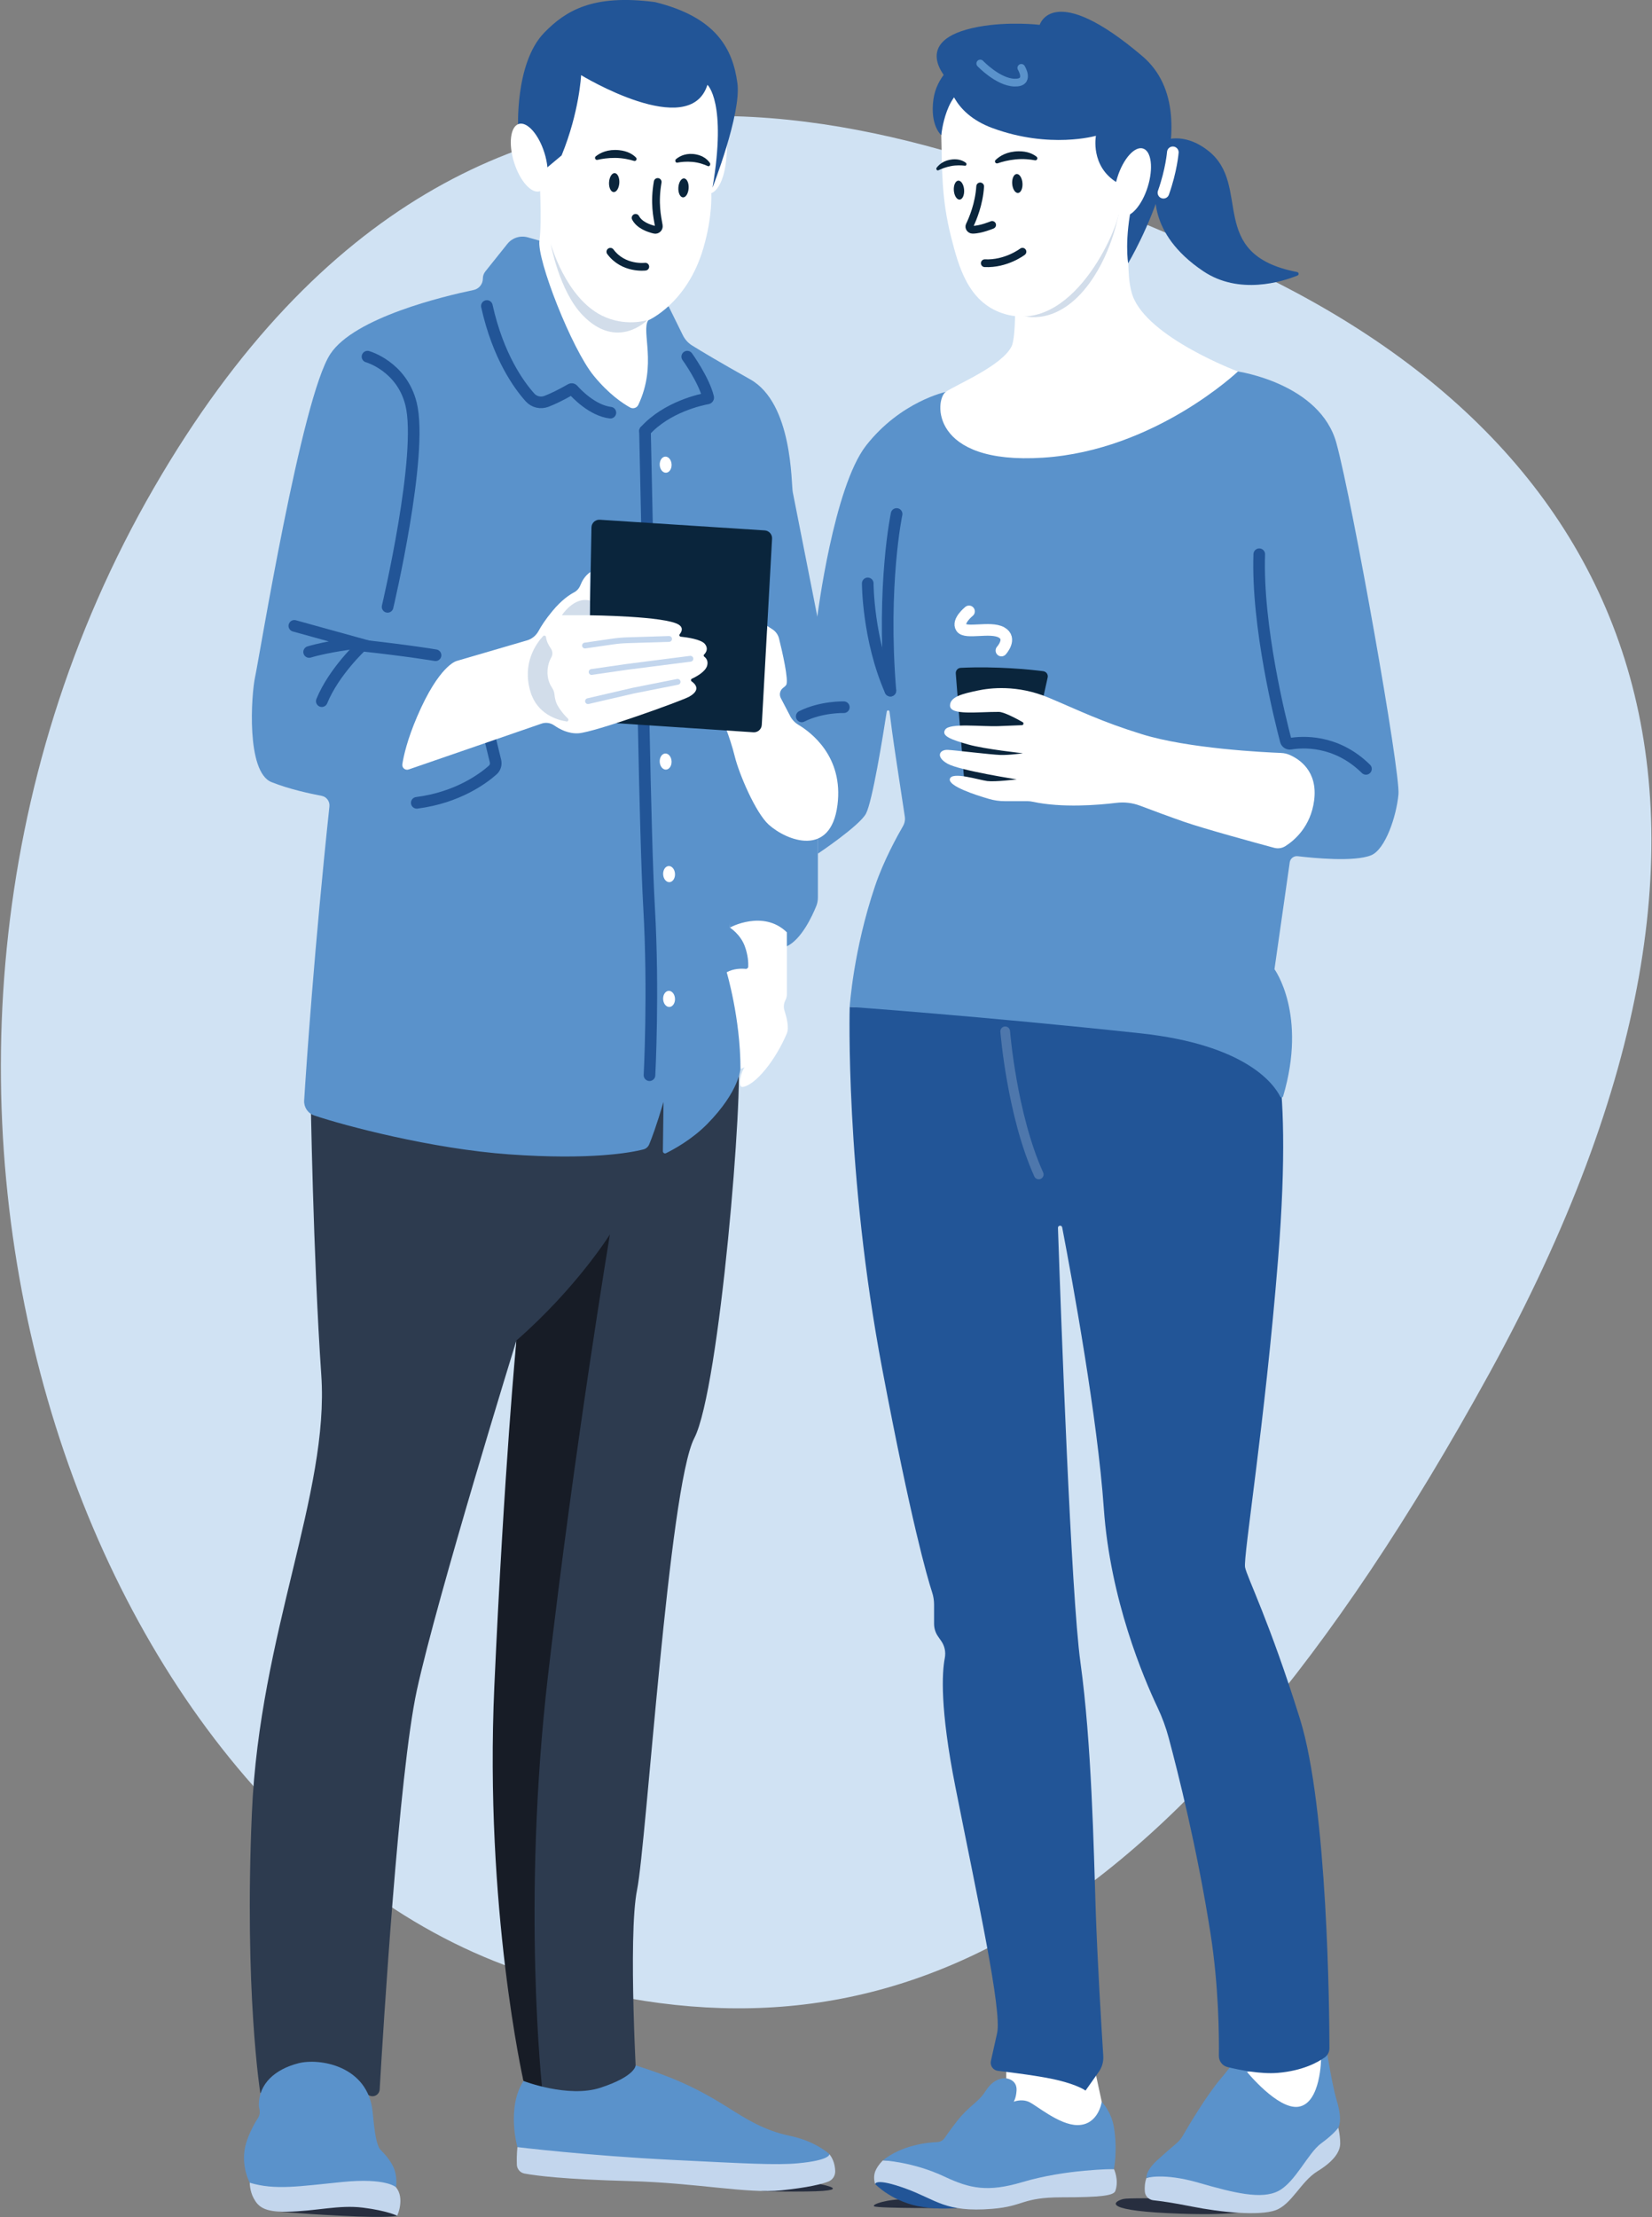 <svg width="1045" height="1402" viewBox="0 0 1045 1402" fill="none" xmlns="http://www.w3.org/2000/svg">
<rect x="0" y="0" width="1045" height="1402" fill="#808080" stroke="none"/>
<g clip-path="url(#clip0_782_691)">
<path d="M605.504 1396.3C605.504 1396.3 554.62 1396.66 552.913 1395.18C551.091 1393.61 565.571 1389.53 578.639 1391.03C591.707 1392.54 605.481 1396.3 605.481 1396.3H605.504Z" fill="#272E3F"/>
<path d="M619.796 1394.01C619.796 1394.01 603.29 1398.52 584.007 1395.72C564.724 1392.92 553.591 1381.14 553.591 1381.14L555.617 1373.03L619.796 1394.01Z" fill="#225597"/>
<path d="M558.513 1366.16C558.513 1366.16 555.075 1369.37 553.595 1373.24C552.115 1377.11 553.595 1381.17 553.595 1381.17C553.595 1381.17 553.39 1376.93 572.879 1383.99C592.367 1391.03 597.785 1399.21 627.519 1396.82C647.963 1395.18 646.164 1389.53 671.663 1389.53C697.162 1389.53 704.493 1388.34 705.517 1385.5C707.976 1378.62 704.652 1371.65 704.652 1371.65L558.513 1366.16Z" fill="#C3D6ED"/>
<path d="M636.512 1314.31C636.512 1314.31 629.386 1313.01 623.648 1322.03C619.368 1328.79 615.612 1329.89 608.304 1337.86C604.889 1341.6 600.039 1348.41 597.49 1352.08C596.442 1353.58 594.757 1354.51 592.913 1354.6C586.493 1354.85 570.602 1356.47 558.49 1366.15C558.49 1366.15 577.478 1367 597.49 1376.45C613.449 1383.99 624.809 1386.43 646.779 1379.89C674.304 1371.69 704.629 1371.67 704.629 1371.67C704.629 1371.67 707.088 1360 704.629 1345.2C702.99 1335.24 696.911 1329.11 696.911 1329.11L636.489 1314.33L636.512 1314.31Z" fill="#5A92CB"/>
<path d="M692.514 1308.72L696.931 1329.09C696.931 1329.09 694.882 1343.92 681.495 1343.85C669.861 1343.78 655.359 1331.07 650.646 1329.09C645.933 1327.11 641.221 1329.09 641.221 1329.09C641.221 1329.09 642.746 1326.88 643.042 1322.03C643.474 1314.94 636.508 1314.31 636.508 1314.31V1303.58L692.537 1308.72H692.514Z" fill="white"/>
<path d="M509.744 1379.57C509.744 1379.57 539.432 1383.97 520.581 1385.47C510.313 1386.29 481.24 1385.65 481.24 1385.65L509.744 1379.57Z" fill="#272E3F"/>
<path d="M942.085 868.53C739.849 1236.74 551.296 1314.17 338.928 1249.38C52.456 1161.97 -117.406 679.54 97.465 308.327C307.943 -55.3 613.949 95.395 763.344 158.202C1027.85 269.418 1144.32 500.324 942.085 868.53Z" fill="#D0E2F3"/>
<path d="M497.746 578.873V628.649C497.746 630.016 497.428 631.36 496.79 632.59C495.743 634.618 495.538 636.941 496.244 639.106C497.541 643.092 499.295 649.835 497.746 653.457C490.689 670.201 478.19 685.966 469.903 687.355C466.124 687.993 468.947 677.036 471.087 674.894L466.306 676.922L456.197 609.285L465.509 574.978L497.746 578.873Z" fill="white"/>
<path d="M791.413 1397.68C791.413 1397.68 781.76 1401.67 738.708 1399.55C695.656 1397.43 705.286 1391.85 710.637 1390.57C715.987 1389.3 782.625 1391.21 783.285 1391.44C783.945 1391.67 791.435 1397.68 791.435 1397.68H791.413Z" fill="#272E3F"/>
<path d="M725.209 1377.3C724.094 1380.39 723.98 1383.47 724.185 1385.93C724.435 1388.8 726.712 1391.08 729.581 1391.4C734.02 1391.87 741.92 1392.95 753.69 1395.31C772.359 1399.05 796.537 1401.37 806.828 1397.71C817.118 1394.04 822.901 1379.46 833.396 1373.04C843.892 1366.61 847.626 1360.67 847.762 1355.68C847.922 1349.71 845.622 1341.53 845.622 1341.53L725.209 1377.34V1377.3Z" fill="#C3D6ED"/>
<path d="M780.484 1303.12C780.484 1303.12 780.37 1304.87 772.334 1314.33C763.25 1325.03 752.117 1343.81 748.133 1350.69C747.131 1352.44 745.833 1353.99 744.285 1355.29C741.348 1357.79 736.158 1362.26 731.923 1366.15C724.433 1373.06 725.184 1377.29 725.184 1377.29C725.184 1377.29 735.907 1373.85 758.173 1380.3C780.461 1386.72 798.037 1391.1 808.738 1385.49C819.438 1379.89 827.452 1361.44 835.671 1355.45C843.889 1349.46 846.462 1345.61 846.462 1345.61C846.462 1345.61 849.558 1341.6 845.688 1328.72C841.84 1315.85 837.879 1287.7 837.879 1287.7L780.461 1303.14L780.484 1303.12Z" fill="#5A92CB"/>
<path d="M788.796 1310.21C788.796 1310.21 808.193 1334.01 821.193 1332.28C835.695 1330.32 835.695 1301.28 835.695 1301.28L788.796 1310.21Z" fill="white"/>
<path d="M537.498 636.735C537.498 636.735 534.493 741.299 558.079 865.728C576.292 961.772 586.31 996.695 589.611 1006.88C590.453 1009.43 590.863 1012.12 590.863 1014.81V1026.86C590.863 1029.7 591.728 1032.48 593.367 1034.83L595.439 1037.81C597.602 1040.94 598.376 1044.79 597.647 1048.52C595.894 1057.57 594.46 1080.12 604.364 1130.08C618.502 1201.47 633.937 1271.59 630.727 1285.74C629.02 1293.21 627.677 1299.27 626.811 1303.3C626.151 1306.29 628.2 1309.18 631.251 1309.54C640.517 1310.64 658.844 1312.98 668.657 1315.33C682.157 1318.54 686.665 1322.03 686.665 1322.03L695.043 1310.2C697.115 1307.29 698.117 1303.73 697.889 1300.16C696.91 1284.69 694.155 1239.88 693.108 1207.9C691.833 1168.67 690.535 1102.49 683.455 1051.32C677.513 1008.38 671.138 832.149 669.226 776.496C669.157 774.833 671.594 774.536 671.912 776.199C678.742 811.851 694.269 897.097 698.231 953.844C702.26 1011.43 723.365 1061.07 732.221 1079.75C735.158 1085.95 737.526 1092.4 739.301 1099.03C745.016 1120.35 757.333 1169.05 765.734 1222.73C770.947 1256.05 771.175 1287.56 771.016 1300.04C770.97 1303.42 773.247 1306.38 776.525 1307.17C784.015 1309 797.516 1311.73 808.171 1310.84C823.88 1309.54 833.51 1304.24 837.972 1301.05C839.862 1299.7 840.955 1297.56 840.955 1295.24C840.909 1272.73 839.885 1143.27 822.309 1086.98C803.025 1025.22 788.887 997.561 787.59 991.136C786.292 984.712 800.157 900.082 808.467 796.269C818.894 666.009 800.749 646.189 800.749 646.189L537.521 636.735H537.498Z" fill="#225597"/>
<path d="M783.057 234.93C783.057 234.93 835.125 242.425 845.415 280.377C855.706 318.33 885.917 488.138 884.619 502.285C883.322 516.432 876.241 537.277 867.271 540.876C856.685 545.136 831.209 542.676 820.896 541.445C818.437 541.149 816.183 542.881 815.841 545.341L806.188 612.909C806.188 612.909 827.065 641.362 811.652 693.302C811.402 694.145 810.218 694.282 809.831 693.485C805.87 685.58 788.203 660.635 721.337 653.436C622.029 642.729 537.496 636.715 537.496 636.715C537.496 636.715 539.727 601.04 553.57 560.171C558.943 544.27 567.639 528.574 571.214 522.401C572.261 520.578 572.671 518.46 572.352 516.387C571.419 510.259 569.324 496.362 567.07 481.555C564.816 466.747 563.428 456.2 562.676 450.003C562.562 448.978 561.083 448.955 560.923 449.981C558.419 466.132 551.839 506.841 547.787 514.519C543.734 522.196 517.371 539.828 517.371 539.828V524.383C517.371 524.383 534.377 525.112 521.446 494.403C508.514 463.695 501.844 456.633 501.844 456.633L517.006 389.999C517.006 389.999 527.32 307.965 547.878 281.721C569.734 253.838 598.283 247.824 598.283 247.824L783.057 234.952V234.93Z" fill="#5A92CB"/>
<path d="M716.442 127.266C716.442 127.266 710.295 169.661 716.442 186.906C725.913 213.491 783.057 234.928 783.057 234.928C783.057 234.928 730.58 284.795 659.935 289.42C587.81 294.135 591.339 252.515 598.26 247.799C605.181 243.084 633.662 231.42 639.878 219.073C642.951 212.945 642.063 183.899 642.063 183.899L716.419 127.243L716.442 127.266Z" fill="white"/>
<path opacity="0.2" d="M708.063 132.869C708.063 132.869 694.767 153.554 673.777 168.544C657.726 180.003 646.775 199.617 646.775 199.617C646.775 199.617 668.722 207.431 689.417 178.727C704.534 157.746 708.063 132.847 708.063 132.847V132.869Z" fill="#225597"/>
<path d="M601.789 51.404C601.789 51.404 595.164 75.165 595.414 85.484C595.961 106.99 595.414 125.715 601.789 150.455C606.251 167.792 612.102 190.664 633.935 198.044C678.285 213.057 707.654 144.008 708.063 132.869C708.473 121.729 705.923 68.968 705.923 68.968L660.504 30.811L601.789 51.404Z" fill="white"/>
<path d="M517.372 539.826V567.573C517.372 569.441 517.031 571.286 516.325 573.017C513.821 579.191 507.013 594.021 497.747 598.395V589.579C482.744 574.999 461.662 586.572 461.662 586.572V518.389L481.811 497.795L517.372 524.38V539.826Z" fill="#5A92CB"/>
<path d="M196.477 691.183C196.477 691.183 198.093 794.95 203.238 869.58C208.384 944.209 164.285 1032.96 159.344 1146.16C154.404 1259.36 164.672 1323.69 164.672 1323.69C164.672 1323.69 186.072 1308.25 203.648 1312.12C214.804 1314.58 226.324 1320.75 233.267 1324.95C236.204 1326.72 239.961 1324.76 240.166 1321.32C242.351 1283.83 252.323 1121.19 263.661 1068.98C276.524 1009.8 326.656 847.71 326.656 847.71C326.656 847.71 315.933 1032.96 314.226 1099.85C312.518 1166.73 331.119 1315.97 331.119 1315.97C331.119 1315.97 355.137 1345.24 376.037 1336.24C396.937 1327.25 403.038 1325.01 403.038 1325.01C403.038 1325.01 397.028 1224.64 402.993 1195.05C408.935 1165.46 423.096 940.337 439.169 909.469C455.242 878.601 470.815 686.741 466.808 666.329L196.477 691.206V691.183Z" fill="#2D3B4F"/>
<path d="M326.655 847.708C364.881 814.288 385.803 780.618 385.803 780.618C385.803 780.618 363.31 915.868 346.599 1059.96C329.888 1204.05 343.093 1322 343.093 1322L337.083 1319.54L331.118 1315.94C331.118 1315.94 306.393 1206.62 312.7 1066.4C318.938 927.896 326.655 847.685 326.655 847.685V847.708Z" fill="#171C26"/>
<path d="M331.119 1315.97C320.214 1333.06 327.294 1357.77 327.294 1357.77C327.294 1357.77 354.181 1365.38 404.769 1370.51C455.334 1375.66 497.224 1375.2 509.336 1372.67C525.614 1369.25 524.681 1362.26 524.681 1362.26C524.681 1362.26 516.121 1354.1 499.82 1350.69C483.519 1347.27 472.705 1340.44 460.388 1332.67C439.26 1319.34 424.075 1313.15 402.082 1306.08C402.082 1306.08 402.082 1312.94 379.817 1320.23C359.44 1326.9 331.142 1315.95 331.142 1315.95L331.119 1315.97Z" fill="#5A92CB"/>
<path d="M326.951 1368.86C326.837 1366.13 326.86 1362.33 327.292 1357.79C327.292 1357.79 371.756 1363.19 425.371 1365.86C471.633 1368.16 491.212 1369.25 504.554 1368.02C525.157 1366.15 524.657 1362.28 524.657 1362.28C524.657 1362.28 526.888 1364.69 527.867 1369.16C528.185 1370.57 528.299 1371.87 528.322 1372.99C528.39 1375.9 526.66 1378.55 523.928 1379.59C519.739 1381.19 511.247 1383.35 494.104 1385.13C472.885 1387.32 440.693 1380.41 398.529 1379.27C356.365 1378.14 339.086 1375.86 331.777 1374.49C329.046 1373.99 327.042 1371.67 326.928 1368.86H326.951Z" fill="#C3D6ED"/>
<path d="M163.715 1330.78C163.715 1331.96 163.852 1332.92 164.08 1333.69C164.672 1335.77 164.171 1338 162.964 1339.77C159.959 1344.26 156.18 1352.26 155.041 1357.79C152.446 1370.37 158.001 1380.3 158.001 1380.3C158.001 1380.3 159.367 1386.54 171.911 1388.16C184.456 1389.78 200.028 1387.09 215.783 1388.05C231.537 1389 250.502 1383.15 250.502 1383.15C250.502 1383.15 251.845 1375.81 248.248 1369.16C244.651 1362.51 240.553 1360.03 239.574 1357.79C237.639 1353.33 236.842 1347.02 235.726 1335.61C232.812 1306.13 201.895 1301.37 188.804 1304.74C173.687 1308.63 163.875 1317.81 163.738 1330.8L163.715 1330.78Z" fill="#5A92CB"/>
<path d="M175.919 1398.45C175.919 1398.45 184.616 1399.59 215.783 1401.19C246.951 1402.81 251.299 1401.19 251.299 1401.19C251.299 1401.19 255.306 1394.63 241.487 1392.51C225.027 1389.98 175.919 1398.45 175.919 1398.45Z" fill="#272E3F"/>
<path d="M341.226 152.164L333.85 150.091C329.114 148.747 324.014 150.387 320.941 154.237L307.053 171.596C306.006 172.895 305.437 174.512 305.437 176.198C305.437 179.683 302.978 182.691 299.563 183.397C281.054 187.247 224.274 200.733 208.997 223.787C190.67 251.443 164.01 416.103 161.438 427.698C158.865 439.294 155.655 488.158 171.728 494.583C182.679 498.979 196.043 501.872 203.419 503.262C206.584 503.854 208.724 506.793 208.383 509.982C198.866 599.033 193.835 673.184 192.4 695.874C192.127 700.134 194.723 704.029 198.775 705.396C217.74 711.798 273.154 726.514 322.147 730C373.851 733.69 399.258 728.838 406.953 726.879C408.638 726.446 410.004 725.261 410.664 723.666C412.19 720.021 415.263 711.911 419.725 696.785L419.316 727.995C419.316 729.02 420.363 729.703 421.296 729.248C425.918 726.97 437.688 720.659 447.478 710.681C467.945 689.814 468.4 675.667 468.4 675.667C468.355 643.82 459.681 614.843 459.681 614.843C464.166 612.382 469.174 612.451 471.656 612.701C472.521 612.792 473.295 612.132 473.318 611.266C473.409 608.851 473.227 604.044 471.132 598.372C468.287 590.626 461.616 586.549 461.616 586.549C461.616 586.549 465.532 550.532 463.574 538.299C461.616 526.066 525.112 431.161 525.112 431.161C525.112 431.161 504.007 323.635 501.48 311.243C500.41 306.049 501.571 255.02 474.479 239.848C454.581 228.708 443.175 221.828 437.802 218.479C435.298 216.93 433.294 214.698 431.974 212.055L423.027 193.899L341.203 152.141L341.226 152.164Z" fill="#5A92CB"/>
<path d="M408.001 272.537L409.412 338.943C408.388 354.138 405.246 339.285 405.337 345.777C405.952 390.223 407.932 527.5 410.596 574.018C413.624 627.143 410.846 679.926 410.846 679.926" stroke="#225597" stroke-width="7.353" stroke-miterlimit="10" stroke-linecap="round"/>
<path d="M341.226 111.547C341.226 111.547 342.934 140.159 341.226 152.165C339.519 164.17 361.625 220.507 375.49 237.502C385.052 249.234 393.954 255.134 398.621 257.708C400.511 258.733 402.878 257.936 403.789 256C415.832 230.508 405.474 209.527 410.027 202.579C410.027 202.579 434.661 192.077 444.928 156.903C450.916 136.446 449.914 122.162 449.914 122.162C449.914 122.162 461.525 119.565 459.704 82.615C457.882 45.642 437.984 14.979 433.955 14.546C429.925 14.113 367.362 14.546 367.362 14.546C367.362 14.546 354.499 22.269 348.944 32.133C343.366 41.997 341.226 111.569 341.226 111.569V111.547Z" fill="white"/>
<path d="M186.187 395.783L225.231 406.581C225.231 406.581 207.337 408.768 195.544 412.299" stroke="#225597" stroke-width="7.353" stroke-miterlimit="10" stroke-linecap="round"/>
<path d="M633.459 411.387C633.459 411.387 640.426 403.778 633.459 399.905C626.492 396.032 610.897 401.067 608.074 396.944C605.251 392.82 612.969 386.624 612.969 386.624" stroke="white" stroke-width="7.353" stroke-miterlimit="10" stroke-linecap="round"/>
<path opacity="0.2" d="M348.283 153.85C348.283 153.85 357.64 188.112 380.748 199.571C395.638 206.974 409.434 202.441 409.434 202.441C409.434 202.441 390.493 222.033 368.546 199.32C353.656 183.92 348.306 153.85 348.306 153.85H348.283Z" fill="#225597"/>
<path d="M416.035 115.075C413.713 128.47 415.762 137.081 416.718 142.708C416.992 144.303 415.557 145.67 413.986 145.283C410.253 144.394 404.447 142.321 402.057 137.765" stroke="#0A253C" stroke-width="4.902" stroke-miterlimit="10" stroke-linecap="round"/>
<path d="M620.025 117.877C619.319 128.994 615.358 138.402 613.332 142.594C612.762 143.779 613.764 145.282 615.267 145.282C620.389 145.282 627.584 142.23 627.584 142.23" stroke="#0A253C" stroke-width="4.902" stroke-miterlimit="10" stroke-linecap="round"/>
<path d="M391.762 115.665C391.958 112.35 390.661 109.576 388.866 109.47C387.071 109.364 385.458 111.967 385.262 115.282C385.067 118.598 386.364 121.372 388.159 121.478C389.954 121.583 391.567 118.981 391.762 115.665Z" fill="#0A253C"/>
<path d="M435.609 119.015C435.804 115.699 434.507 112.926 432.712 112.82C430.918 112.714 429.304 115.316 429.109 118.632C428.914 121.948 430.211 124.721 432.006 124.827C433.801 124.933 435.414 122.331 435.609 119.015Z" fill="#0A253C"/>
<path d="M643.988 122.032C645.781 121.896 647.031 119.101 646.779 115.789C646.528 112.477 644.871 109.902 643.078 110.039C641.286 110.175 640.036 112.97 640.287 116.282C640.538 119.594 642.195 122.169 643.988 122.032Z" fill="#0A253C"/>
<path d="M607.071 126.229C608.864 126.093 610.114 123.297 609.863 119.985C609.611 116.673 607.954 114.099 606.161 114.235C604.368 114.371 603.119 117.166 603.37 120.478C603.621 123.79 605.278 126.365 607.071 126.229Z" fill="#0A253C"/>
<path d="M428.399 102.865C427.283 103.07 426.737 101.339 427.693 100.565C430.243 98.514 434.432 96.487 440.42 97.671C444.973 98.583 447.591 100.952 449.026 103.025C449.709 104.004 448.798 105.508 447.796 105.052C445.52 104.004 442.059 102.751 437.984 102.387C434.136 102.045 430.789 102.41 428.399 102.865Z" fill="#0A253C"/>
<path d="M631.093 103.276C629.818 103.709 628.793 102.114 629.772 101.18C632.391 98.651 636.967 95.758 644.343 95.667C649.966 95.599 653.564 97.398 655.726 99.13C656.751 99.95 655.977 101.613 654.679 101.362C651.742 100.815 647.371 100.291 642.431 100.793C637.786 101.248 633.848 102.319 631.093 103.276Z" fill="#0A253C"/>
<path d="M593.617 107.674C592.729 108.107 591.864 106.877 592.501 106.057C594.163 103.87 597.214 101.296 602.496 100.795C606.525 100.43 609.257 101.66 610.942 102.936C611.739 103.551 611.329 104.918 610.373 104.804C608.233 104.531 605.045 104.371 601.539 105.032C598.238 105.67 595.506 106.763 593.617 107.674Z" fill="#0A253C"/>
<path d="M377.928 101.09C376.631 101.386 375.811 99.7 376.858 98.858C379.659 96.625 384.417 94.256 391.611 94.962C397.098 95.509 400.399 97.673 402.311 99.632C403.222 100.566 402.311 102.138 401.059 101.751C398.259 100.885 394.047 99.905 389.198 99.86C384.622 99.814 380.683 100.452 377.906 101.09H377.928Z" fill="#0A253C"/>
<path d="M386.102 159.205C394.457 170.436 408.185 168.636 408.185 168.636" stroke="#0A253C" stroke-width="4.902" stroke-miterlimit="10" stroke-linecap="round"/>
<path d="M622.94 166.447C636.509 167.085 646.777 159.18 646.777 159.18" stroke="#0A253C" stroke-width="4.902" stroke-miterlimit="10" stroke-linecap="round"/>
<path d="M275.5 414.347C275.5 414.347 257.765 411.363 228.942 408.242C228.942 408.242 211.276 424.508 203.558 443.393" stroke="#225597" stroke-width="7.353" stroke-miterlimit="10" stroke-linecap="round"/>
<path d="M308.944 462.829L313.429 481.282C313.93 483.377 313.247 485.564 311.631 487C305.689 492.262 289.57 504.359 263.639 507.685" stroke="#225597" stroke-width="7.353" stroke-miterlimit="10" stroke-linecap="round"/>
<path d="M367.589 47.533C367.589 47.533 366.519 70.724 355.25 98.289L341.977 109.406C341.977 109.406 341.453 91.387 334.168 87.969L327.77 81.955C327.77 81.955 325.448 39.947 344.322 20.607C357.708 6.893 374.852 -3.906 414.397 1.334C452.964 10.879 463.551 30.79 466.465 52.682C469.015 71.863 450.71 118.678 450.71 118.678C459.908 64.642 447.5 53.639 447.5 53.639C436.231 89.336 367.566 47.511 367.566 47.511L367.589 47.533Z" fill="#225597"/>
<path d="M499.822 452.778L493.925 441.479C492.764 439.269 493.356 436.513 495.359 435.009C496.27 434.326 496.953 433.711 497.317 433.141C499.07 430.385 494.79 411.864 492.787 403.799C492.195 401.407 490.715 399.334 488.643 397.99L485.297 395.826L479.787 439.565L456.155 453.074C456.155 453.074 461.619 465.422 464.829 478.475C467.47 489.25 477.943 514.059 486.367 521.576C497.704 531.691 525.502 542.557 529.76 509.024C533.63 478.566 513.117 463.166 504.99 458.314C502.759 456.993 500.983 455.034 499.776 452.755L499.822 452.778Z" fill="white"/>
<path d="M245.173 383.756C245.173 383.756 267.985 287.256 259.994 255.34C254.029 231.534 232.469 225.543 232.469 225.543" stroke="#225597" stroke-width="7.353" stroke-miterlimit="10" stroke-linecap="round"/>
<path d="M341.435 120.967C346.74 119.309 348.065 108.434 344.394 96.677C340.723 84.92 333.447 76.734 328.142 78.392C322.837 80.05 321.513 90.925 325.184 102.682C328.855 114.439 336.131 122.626 341.435 120.967Z" fill="white"/>
<path d="M421.335 298.948C423.407 298.841 424.97 296.473 424.825 293.659C424.681 290.844 422.884 288.649 420.812 288.755C418.74 288.862 417.178 291.23 417.322 294.044C417.467 296.859 419.263 299.054 421.335 298.948Z" fill="white"/>
<path d="M421.326 486.686C423.398 486.58 424.961 484.212 424.816 481.397C424.672 478.583 422.875 476.387 420.803 476.494C418.731 476.6 417.169 478.968 417.313 481.783C417.458 484.597 419.255 486.793 421.326 486.686Z" fill="white"/>
<path d="M423.496 557.856C425.568 557.75 427.131 555.382 426.986 552.567C426.842 549.753 425.045 547.557 422.973 547.664C420.901 547.77 419.339 550.138 419.483 552.953C419.628 555.767 421.424 557.962 423.496 557.856Z" fill="white"/>
<path d="M423.488 636.779C425.559 636.672 427.122 634.304 426.978 631.49C426.833 628.675 425.036 626.48 422.964 626.587C420.893 626.693 419.33 629.061 419.474 631.875C419.619 634.69 421.416 636.885 423.488 636.779Z" fill="white"/>
<path d="M599.923 50.992C599.923 50.992 601.358 71.29 627.858 81.017C664.171 94.344 693.244 85.869 693.244 85.869C693.244 85.869 689.51 105.142 706.653 115.484L716.42 127.239C711.025 151.432 713.62 166.468 713.62 166.468C713.62 166.468 768.738 74.729 722.613 35.501C666.038 -12.612 657.682 15.704 657.682 15.704C657.682 15.704 638.149 13.358 618.797 16.98C574.129 25.341 599.901 50.969 599.901 50.969L599.923 50.992Z" fill="#225597"/>
<path d="M604.022 40.174C604.022 40.174 592.456 48.216 590.453 62.818C588.176 79.517 595.416 85.462 595.416 85.462C595.416 85.462 598.239 55.278 615.587 54.298L604.022 40.151V40.174Z" fill="#225597"/>
<path d="M726.005 118.214C729.676 106.457 728.351 95.582 723.047 93.924C717.742 92.265 710.466 100.452 706.795 112.208C703.124 123.965 704.449 134.84 709.753 136.499C715.058 138.157 722.334 129.971 726.005 118.214Z" fill="white"/>
<path d="M659.939 424.463C661.851 424.714 663.149 426.536 662.717 428.427L660.167 439.954L654.816 462.803L663.491 486.222L653.291 495.221L610.126 496.155L604.593 425.876C604.457 424.03 605.845 422.413 607.689 422.322C630.661 421.228 651.743 423.415 659.893 424.441L659.939 424.463Z" fill="#0A253C"/>
<path d="M796.562 350.495C794.991 396.307 810.062 455.925 813.363 468.431C813.705 469.73 814.98 470.55 816.3 470.322C823.29 469.138 844.941 467.361 864.065 486.223" stroke="#225597" stroke-width="7.353" stroke-miterlimit="10" stroke-linecap="round"/>
<path d="M563.224 436.743C557.737 369.608 567.162 325.026 567.162 325.026" stroke="#225597" stroke-width="7.353" stroke-miterlimit="10" stroke-linecap="round"/>
<path d="M563.225 436.742C548.905 404.052 548.905 368.924 548.905 368.924" stroke="#225597" stroke-width="7.353" stroke-miterlimit="10" stroke-linecap="round"/>
<path opacity="0.2" d="M635.851 652.182C635.851 652.182 640.017 704.965 657.069 742.69" stroke="white" stroke-width="6.127" stroke-miterlimit="10" stroke-linecap="round"/>
<path d="M810.514 476.175C812.313 476.244 814.043 476.631 815.682 477.337C821.579 479.866 833.736 487.406 831.277 506.178C829.092 522.83 818.687 531.533 813.064 535.086C810.947 536.43 808.397 536.772 805.984 536.134C795.078 533.196 761.338 523.992 749.021 519.687C739.846 516.497 728.463 512.26 721.109 509.481C716.328 507.681 711.206 507.089 706.152 507.704C694.586 509.116 671.82 510.984 653.31 507.02C652.172 506.77 651.034 506.633 649.873 506.633H635.507C632.137 506.633 628.791 506.155 625.558 505.198C616.747 502.646 599.854 497.111 600.833 492.646C601.926 487.611 619.365 493.284 624.511 493.921C629.656 494.559 643.156 492.851 643.156 492.851C643.156 492.851 607.162 487.269 599.444 482.987C591.727 478.704 594.185 474.011 599.444 474.193C603.042 474.307 626.651 477.2 632.661 477.405C638.671 477.61 647.027 476.335 647.027 476.335C647.027 476.335 622.803 473.76 612.308 470.753C601.812 467.746 595.119 465.4 597.942 461.322C600.902 457.039 620.868 459.614 631.796 459.181C638.535 458.907 643.43 458.725 646.435 458.588C647.482 458.543 647.801 457.153 646.89 456.652C642.564 454.214 634.938 450.182 631.796 450.182C618.386 450.114 600.833 452.597 600.947 446.105C601.038 440.478 609.325 438.632 618.523 436.673C626.104 435.056 643.384 432.823 663.305 441.184C683.226 449.544 696.385 456.265 722.453 464.329C751.844 473.442 799.905 475.742 810.537 476.152L810.514 476.175Z" fill="white"/>
<path d="M307.987 193.514C315.09 225.543 328.409 243.723 335.285 251.354C337.903 254.27 342.046 255.204 345.689 253.792C349.332 252.379 354.34 250.078 361.147 246.16C361.557 245.932 362.058 246.001 362.377 246.342C364.699 248.985 374.739 259.578 386.1 260.968" stroke="#225597" stroke-width="7.353" stroke-miterlimit="10" stroke-linecap="round"/>
<path d="M434.728 225.543C434.728 225.543 445.246 240.1 447.978 251.331C448.046 251.604 447.864 251.878 447.591 251.946C443.948 252.607 421.956 257.094 408.022 272.54" stroke="#225597" stroke-width="7.353" stroke-miterlimit="10" stroke-linecap="round"/>
<path d="M373.12 388.814L374.145 333.548C374.19 330.7 376.603 328.49 379.449 328.673L483.743 335.416C486.475 335.598 488.547 337.944 488.388 340.678L481.876 458.387C481.717 461.166 479.349 463.262 476.572 463.079L383.934 456.929C381.498 456.769 379.54 454.856 379.313 452.441L373.166 389.406C373.166 389.224 373.143 389.019 373.166 388.837L373.12 388.814Z" fill="#0A253C"/>
<path d="M288.724 418.04C288.724 418.04 277.728 420.706 263.84 453.214C257.648 467.68 255.371 477.772 254.506 483.262C254.165 485.517 256.35 487.34 258.513 486.588L342.59 457.588C345.3 456.654 348.259 457.11 350.604 458.75C353.974 461.119 359.551 464.103 365.858 463.716C376.148 463.078 431.016 443.304 435.934 440.571C443.492 436.333 439.918 432.575 437.504 430.889C436.89 430.456 436.981 429.522 437.664 429.203C440.601 427.836 446.383 424.715 447.362 420.774C448.091 417.813 446.611 416.104 445.518 415.284C445.063 414.942 444.995 414.282 445.382 413.894C446.588 412.71 448.273 410.249 445.905 407.265C443.538 404.281 434.659 403.051 430.606 402.618C429.832 402.527 429.491 401.638 429.969 401.023C431.221 399.497 432.428 397.014 429.354 395.032C420.976 389.587 373.098 389.086 373.098 389.086L373.416 361.749C370.047 364.05 368.18 367.444 367.178 369.973C366.404 371.932 365.015 373.618 363.149 374.597C360.143 376.169 355.158 379.518 349.489 386.352C344.935 391.842 342.249 396.103 340.678 398.996C339.107 401.889 336.534 404.053 333.393 404.964L288.724 418.018V418.04Z" fill="white"/>
<path d="M370.049 408.219L387.534 405.69C390.653 405.234 393.817 404.961 396.982 404.87L423.254 404.05" stroke="#C3D6ED" stroke-width="3.676" stroke-miterlimit="10" stroke-linecap="round"/>
<path d="M374.236 424.941L396.411 421.729L436.731 416.58" stroke="#C3D6ED" stroke-width="3.676" stroke-miterlimit="10" stroke-linecap="round"/>
<path d="M371.961 443.394L400.579 436.742L428.627 431.184" stroke="#C3D6ED" stroke-width="3.676" stroke-miterlimit="10" stroke-linecap="round"/>
<path opacity="0.2" d="M358.301 456.264C359.348 456.446 360.009 455.17 359.235 454.419C357.345 452.573 354.727 449.68 352.769 446.24C351.38 443.803 350.902 441.046 350.743 439.133C350.606 437.606 350.06 436.171 349.194 434.895C347.988 433.096 346.462 430.02 346.326 425.806C346.167 421.341 347.533 417.833 348.785 415.623C349.741 413.914 349.604 411.773 348.489 410.155C347.168 408.265 345.666 405.599 345.392 402.911C345.301 401.977 344.163 401.59 343.526 402.273C339.291 406.83 330.162 419.245 335.489 437.265C339.678 451.48 352.222 455.262 358.301 456.241V456.264Z" fill="#225597"/>
<path opacity="0.2" d="M355.412 389.084H373.102L373.216 379.79C363.107 377.056 355.412 389.084 355.412 389.084Z" fill="#225597"/>
<path d="M507.148 453.03C519.602 446.788 533.763 447.221 533.763 447.221" stroke="#225597" stroke-width="7.353" stroke-miterlimit="10" stroke-linecap="round"/>
<path d="M251.299 1401.19C251.299 1401.19 256.262 1390.14 250.479 1383.15C250.479 1383.15 244.31 1377.09 216.694 1379.82C189.078 1382.56 174.12 1385.15 157.979 1380.3C157.979 1380.3 157.933 1385.5 160.483 1390.17C163.351 1395.45 167.062 1398.82 181.064 1398.64C200.029 1398.39 214.167 1394.13 229.602 1396.07C245.038 1398 251.299 1401.21 251.299 1401.21V1401.19Z" fill="#C3D6ED"/>
<path d="M735.795 89.063C735.795 89.063 748.271 82.776 764.299 95.351C792.416 117.425 762.455 160.845 820.51 172.031C821.648 172.259 821.83 173.808 820.738 174.241C811.153 178.113 783.901 186.77 761.157 171.507C724.662 147.04 731.287 119.065 731.287 119.065L735.795 89.04V89.063Z" fill="#225597"/>
<path d="M735.953 121.863C741.03 107.557 741.895 96.326 741.895 96.326" stroke="white" stroke-width="7.353" stroke-miterlimit="10" stroke-linecap="round"/>
<path d="M620.093 40.172C620.093 40.172 631.203 51.881 641.63 52.246C652.057 52.61 646.047 42.928 646.047 42.928" stroke="#5A92CB" stroke-width="4.902" stroke-miterlimit="10" stroke-linecap="round"/>
</g>
<defs>
<clipPath id="clip0_782_691">
<rect width="1044.08" height="1401.91" fill="white" transform="translate(0.546 0.012)"/>
</clipPath>
</defs>
</svg>
